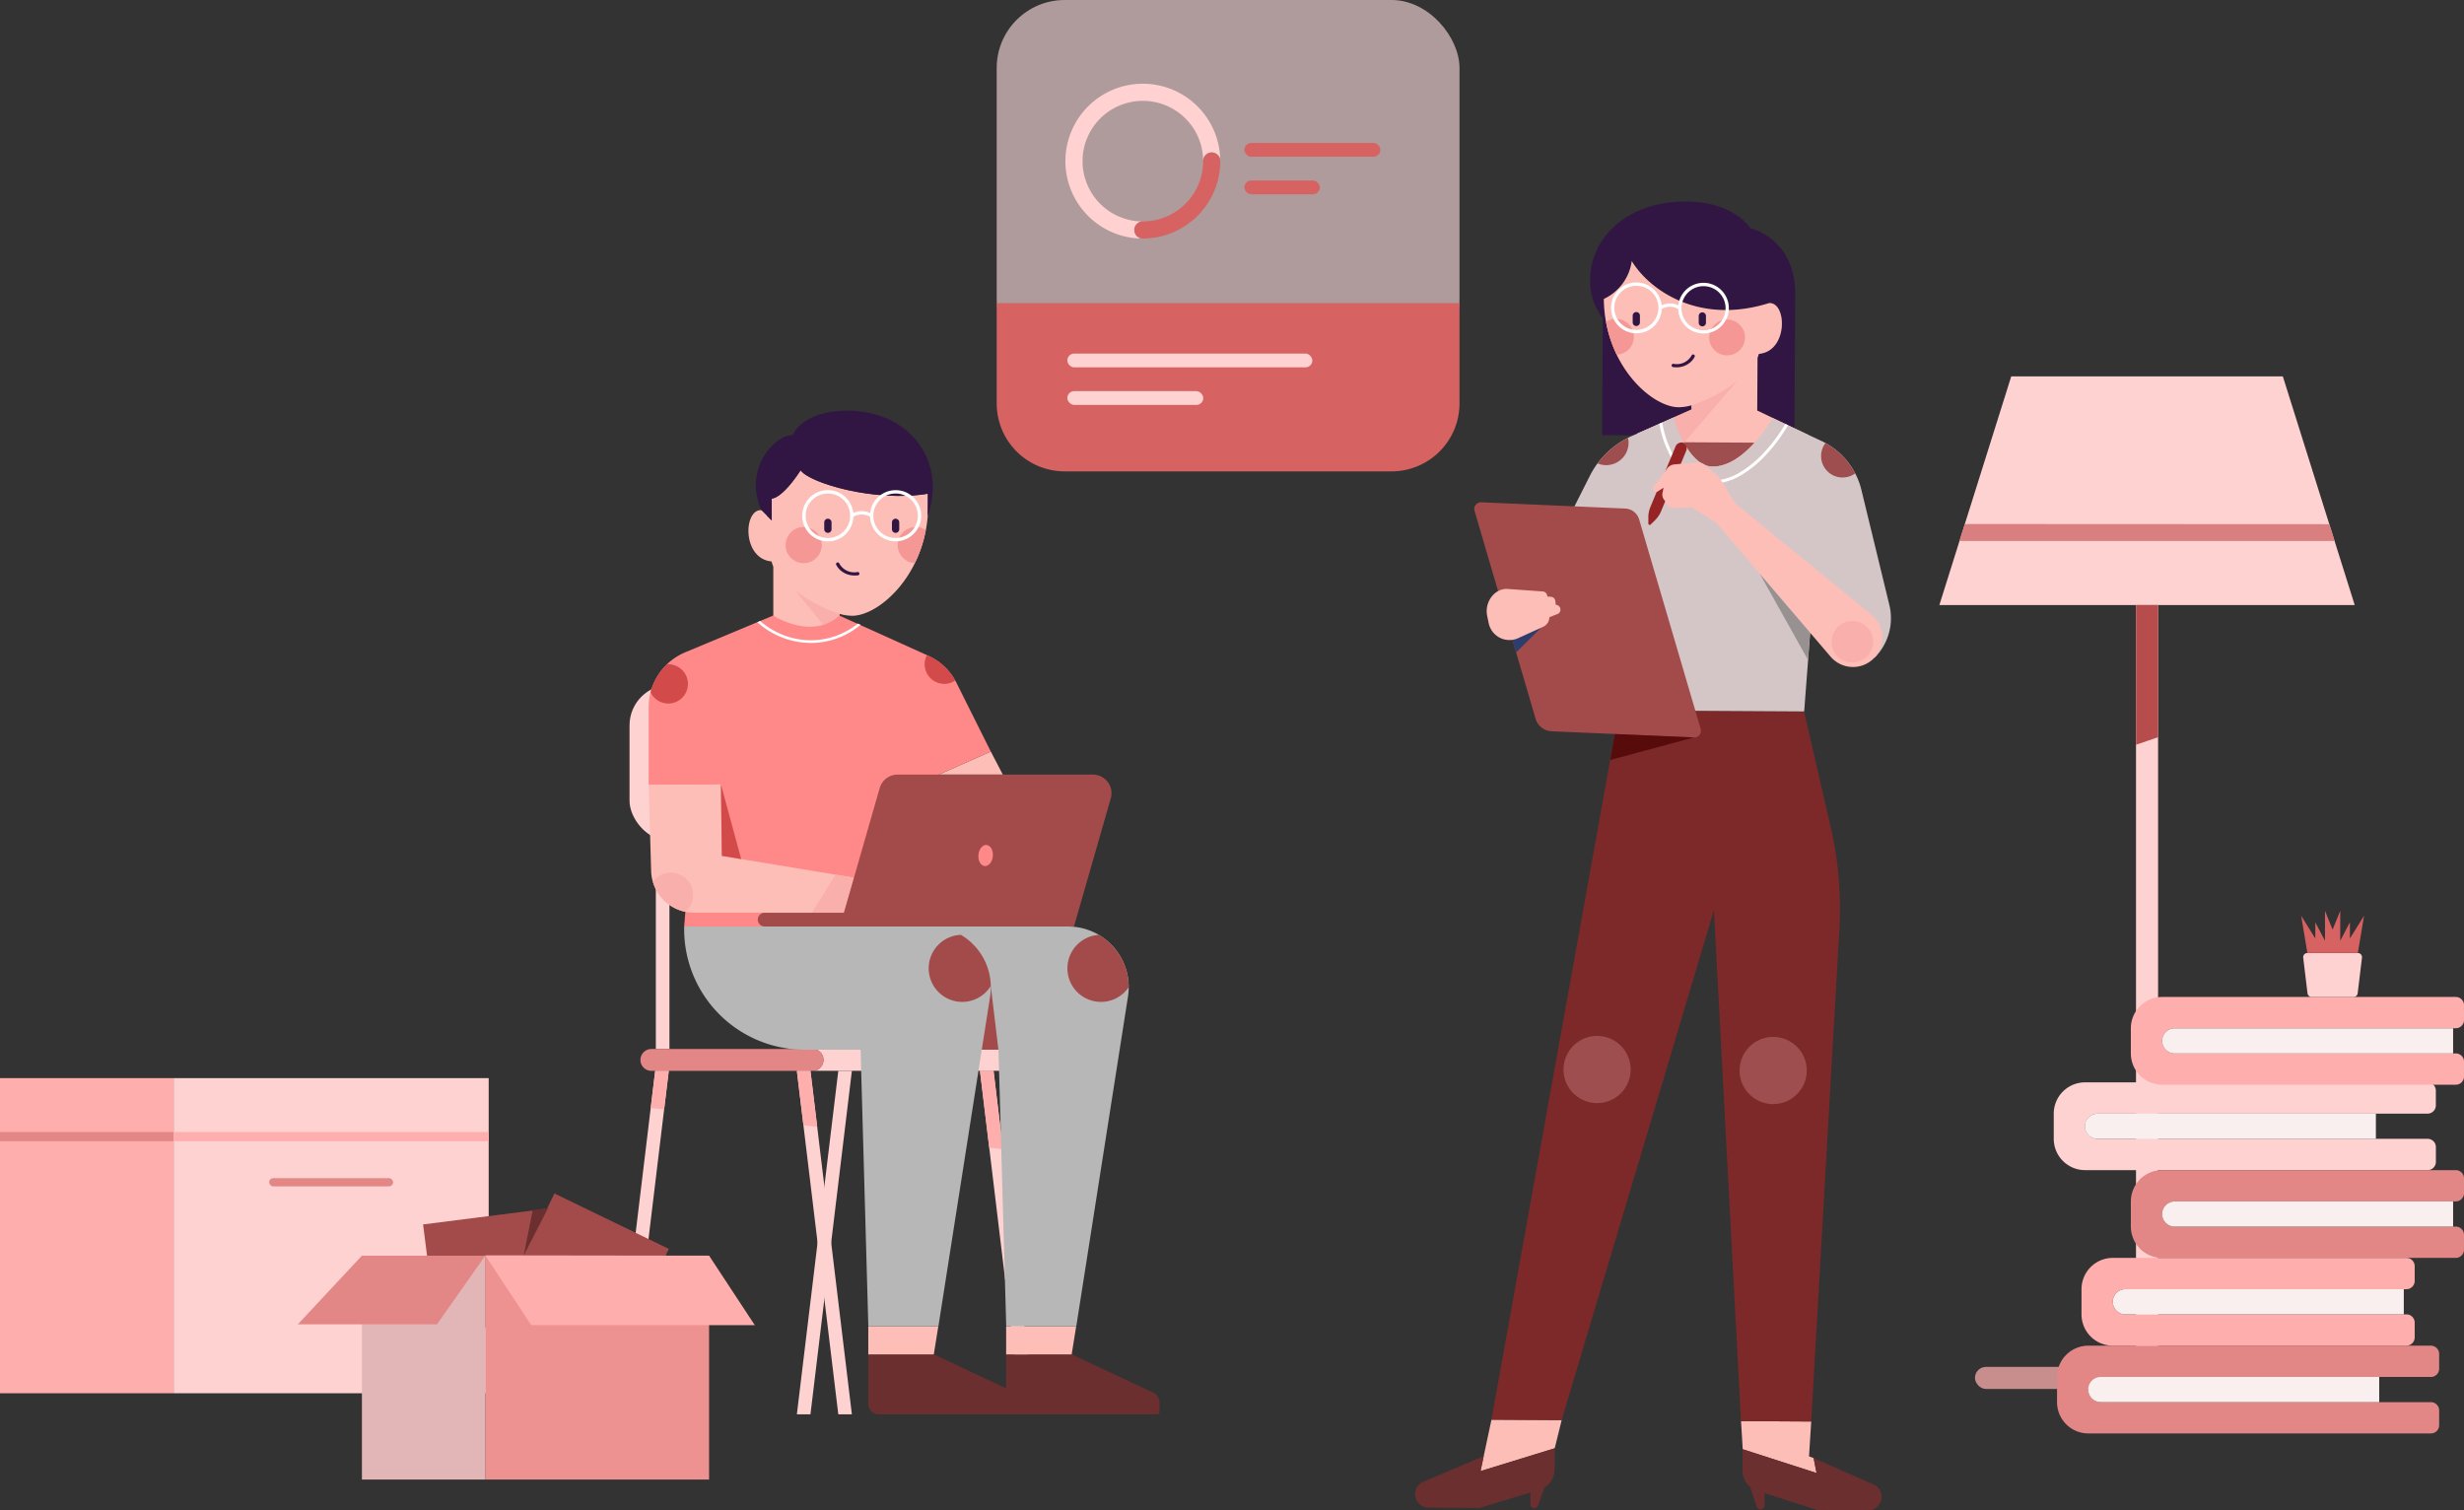 <svg xmlns="http://www.w3.org/2000/svg" id="Grupo_767" width="228.83" height="140.257" viewBox="0 0 228.83 140.257">
    <rect x="0" y="0" width="228.83" height="140.257" fill="#333333" stroke="none"/>
    <defs>
        <style>
            .cls-2{fill:#d76262}.cls-3{fill:#ffd2d2}.cls-4{fill:none}.cls-6{fill:#311643}.cls-7{fill:#fcbeb7}.cls-8{fill:#f9afab}.cls-9{fill:#f49795}.cls-10{fill:#fff}.cls-11{fill:#6c2f2f}.cls-13{fill:#9e4e4e}.cls-15{fill:#a34a4a}.cls-20{fill:#e28686}.cls-21{fill:#ffaeae}.cls-22{fill:#aec3ff}.cls-24{fill:#ff8989}.cls-25{fill:#b7b7b7}.cls-26{fill:#d34a4a}.cls-30{fill:#faefef}
        </style>
    </defs>
    <g id="Grupo_766" transform="translate(92.562)">
        <rect id="Rectángulo_166" width="42.981" height="34.114" fill="#af9b9b" rx="6.312"/>
        <path id="Rectángulo_167" d="M0 0h42.981v9.311a6.312 6.312 0 0 1-6.312 6.312H6.312A6.312 6.312 0 0 1 0 9.311V0z" class="cls-2" transform="translate(0 28.151)"/>
        <rect id="Rectángulo_168" width="22.758" height="1.279" class="cls-3" rx=".639" transform="translate(6.559 32.835)"/>
        <rect id="Rectángulo_169" width="12.627" height="1.279" class="cls-3" rx=".639" transform="translate(6.559 36.323)"/>
        <rect id="Rectángulo_170" width="12.627" height="1.279" class="cls-2" rx=".639" transform="translate(23.004 13.276)"/>
        <rect id="Rectángulo_171" width="7.006" height="1.279" class="cls-2" rx=".639" transform="translate(23.004 16.764)"/>
        <g id="Grupo_161" transform="translate(6.384 7.773)">
            <circle id="Elipse_59" cx="5.602" cy="5.602" r="5.602" class="cls-4" transform="translate(1.588 1.588)"/>
            <path id="Trazado_470" fill="#ffd1d1" d="M630.485 3229.061a.793.793 0 0 1 .794-.793 5.6 5.6 0 1 1 5.6-5.6.794.794 0 1 1 1.587 0 7.19 7.19 0 1 0-7.19 7.189.794.794 0 0 1-.791-.796z" transform="translate(-624.089 -3215.475)"/>
            <path id="Trazado_471" d="M648.351 3232.547a.794.794 0 0 0-.794.794 5.609 5.609 0 0 1-5.6 5.6.794.794 0 1 0 0 1.588 7.2 7.2 0 0 0 7.19-7.19.794.794 0 0 0-.796-.792z" class="cls-2" transform="translate(-634.765 -3226.151)"/>
        </g>
    </g>
    <g id="Grupo_397" transform="translate(0 18.717)">
        <g id="Grupo_387" transform="translate(131.421)">
            <g id="Grupo_251" transform="translate(16.257)">
                <path id="Trazado_720" d="M1534.266 4008.345l-.062 10.851 5.531.032 5.088.029h.351l6.89.039.074-13.175c.03-5.21-4.157-6.14-4.157-6.14s-1.51-2.457-5.946-2.482c-5.337-.031-8.915 3.219-8.938 7.255a5.613 5.613 0 0 0 1.169 3.591zm.1-1.8a4.547 4.547 0 0 0 2.593-3.524c1.471 2.465 5.99 6.027 12.753 3.907a.4.4 0 0 1 .064-.005c1.606.01 1.693 4.476-1.011 4.719-.041.131-.082.255-.125.371l-.041 7.263-6.1-.035.016-2.823a4.5 4.5 0 0 1-1.206.182c-2.517-.013-6.878-3.927-6.943-10.055z" class="cls-6" transform="translate(-1533.096 -3997.501)"/>
                <path id="Trazado_721" d="M1544.628 4025.984v-.389a4.526 4.526 0 0 1-1.206.182c-2.521-.015-6.882-3.929-6.947-10.057a4.546 4.546 0 0 0 2.593-3.523c1.471 2.465 5.991 6.027 12.753 3.908a.458.458 0 0 1 .064 0c1.606.009 1.693 4.476-1.011 4.719q-.061.2-.125.372l-.028 4.885 4.761 2.278-.034 5.892-15.865-.09.034-5.948 5.008-2.223z" class="cls-7" transform="translate(-1535.207 -4006.676)"/>
                <path id="Trazado_722" d="M1544.754 4052.7l.034-5.948 5.008-2.223v-.389a13.818 13.818 0 0 0 4.21-2.241z" class="cls-8" transform="translate(-1540.375 -4025.22)"/>
                <circle id="Elipse_88" cx="1.663" cy="1.663" r="1.663" class="cls-9" transform="translate(11.052 10.957)"/>
                <path id="Trazado_723" d="M1537.014 4026.789a11.847 11.847 0 0 0 .993 3.046 1.663 1.663 0 1 0-.993-3.046z" class="cls-9" transform="translate(-1535.542 -4015.613)"/>
                <g id="Grupo_246" transform="translate(1.61 7.188)">
                    <circle id="Elipse_89" cx="2.048" cy="2.048" r="2.048" class="cls-4" transform="matrix(.388 -.922 .922 .388 0 3.776)"/>
                    <circle id="Elipse_90" cx="2.048" cy="2.048" r="2.048" class="cls-4" transform="rotate(-67.18 5.985 -2.789)"/>
                    <path id="Trazado_724" d="M1538.249 4019.846a2.356 2.356 0 0 0 4.71.116 1.523 1.523 0 0 1 1.527.007 2.353 2.353 0 1 0 .013-.34 1.81 1.81 0 0 0-1.55-.007 2.356 2.356 0 0 0-4.7.225zm6.544.037a2.048 2.048 0 1 1 2.037 2.06 2.05 2.05 0 0 1-2.037-2.059zm-6.235-.036a2.048 2.048 0 1 1 2.036 2.06 2.05 2.05 0 0 1-2.037-2.059z" class="cls-10" transform="translate(-1537.923 -4017.177)"/>
                </g>
                <g id="Grupo_249" transform="translate(3.947 10.258)">
                    <g id="Grupo_247">
                        <path id="Trazado_725" d="M1543.937 4026.109a.337.337 0 0 0 .339-.334v-.628a.336.336 0 1 0-.672 0v.629a.336.336 0 0 0 .333.333z" class="cls-6" transform="translate(-1543.602 -4024.808)"/>
                    </g>
                    <g id="Grupo_248" transform="translate(6.135 .035)">
                        <path id="Trazado_726" d="M1560.268 4026.2a.336.336 0 0 0 .338-.334v-.628a.336.336 0 0 0-.673 0v.628a.336.336 0 0 0 .335.334z" class="cls-6" transform="translate(-1559.934 -4024.903)"/>
                    </g>
                </g>
                <g id="Grupo_250" transform="translate(7.564 14.199)">
                    <path id="Trazado_727" d="M1553.66 4036.493a1.923 1.923 0 0 0 1.259-.424 1.717 1.717 0 0 0 .45-.551.154.154 0 0 0-.28-.129 1.571 1.571 0 0 1-1.687.779.154.154 0 0 0-.037.306 2.511 2.511 0 0 0 .295.019z" class="cls-6" transform="translate(-1553.23 -4035.299)"/>
                </g>
            </g>
            <path id="Trazado_728" d="M1513.527 4298.675l-.646 2.618-6.891 2.121 1.017-4.776z" class="cls-7" transform="translate(-1499.916 -4185.515)"/>
            <path id="Trazado_729" d="M1576.91 4299.026l-.206 3.237.428.161.275 1.388-6.859-2.2-.157-2.623z" class="cls-7" transform="translate(-1540.123 -4185.734)"/>
            <path id="Trazado_730" d="M1490.583 4308.814l5.606-2.372-.295 1.384 6.891-2.121-.011 1.971a1.97 1.97 0 0 1-.942 1.668l-.6 1.688a.364.364 0 0 1-.708-.124l.006-1.1-4.71 1.438-4.756-.027a1.252 1.252 0 0 1-1.245-1.26 1.251 1.251 0 0 1 .764-1.145z" class="cls-11" transform="translate(-1489.819 -4189.928)"/>
            <path id="Trazado_731" d="M1570.761 4307.891l.017-1.971 6.86 2.22-.275-1.389 5.571 2.453a1.252 1.252 0 0 1 .747 1.157 1.252 1.252 0 0 1-1.263 1.241l-4.756-.042-4.852-1.56-.01 1.152a.365.365 0 0 1-.71.114l-.631-1.856a1.967 1.967 0 0 1-.698-1.519z" class="cls-11" transform="translate(-1540.355 -4190.061)"/>
            <path id="Trazado_732" fill="#7d2929" d="M1537.728 4123.393l2.476 10.758a33.676 33.676 0 0 1 .8 9.482l-2.615 45.7-6.52-.038-2.514-47.456-14.142 47.361-6.52-.038 11.856-65.868z" transform="translate(-1501.605 -4076.04)"/>
            <g id="Grupo_252" transform="translate(14.788 20.043)">
                <path id="Trazado_733" d="M1558.877 4059.266c-1.158-.007-2.077-1.127-2.7-2.26l6.6.038c-1.006 1.12-2.391 2.23-3.9 2.222z" class="cls-13" transform="translate(-1546.041 -4054.696)"/>
                <path id="Trazado_734" fill="#d4c6c6" d="M1530.639 4056.259a7.935 7.935 0 0 1 3.871-3.669l3.928-1.735a8.25 8.25 0 0 0 .89 2.311c.618 1.132 1.538 2.253 2.7 2.259 1.508.009 2.894-1.1 3.907-2.222a14.236 14.236 0 0 0 1.673-2.285l4.534 2.132a6.773 6.773 0 0 1 3.7 4.532l2.6 10.7a5.184 5.184 0 0 1-1.347 4.863c-2.088-.747-6.007-2.3-6.007-2.3l-.558 7.318-17.175-.1-4.159-18.945z" transform="translate(-1529.186 -4050.855)"/>
            </g>
            <g id="Grupo_253" transform="translate(22.681 20.526)">
                <path id="Trazado_735" d="M1554.962 4057.833a5.632 5.632 0 0 0 2.893-.847 10.313 10.313 0 0 0 2.266-1.869 15.609 15.609 0 0 0 2.026-2.725l-.254-.12a15.2 15.2 0 0 1-1.98 2.658 10.008 10.008 0 0 1-2.2 1.815 5.352 5.352 0 0 1-2.747.807 3.442 3.442 0 0 1-2.276-.858 5.745 5.745 0 0 1-1.384-1.9 9.952 9.952 0 0 1-.841-2.658l-.265.117a9.655 9.655 0 0 0 .851 2.657 6.02 6.02 0 0 0 1.454 1.991 3.715 3.715 0 0 0 2.457.932z" class="cls-10" transform="translate(-1550.197 -4052.141)"/>
            </g>
            <circle id="Elipse_91" cx="3.121" cy="3.121" r="3.121" class="cls-13" transform="translate(13.78 77.482)"/>
            <circle id="Elipse_92" cx="3.121" cy="3.121" r="3.121" class="cls-13" transform="translate(30.131 77.575)"/>
            <path id="Trazado_736" d="M1590.187 4058.4a1.993 1.993 0 0 0 3.165 1.624 6.77 6.77 0 0 0-2.757-2.821 1.983 1.983 0 0 0-.408 1.197z" class="cls-13" transform="translate(-1552.484 -4034.778)"/>
            <path id="Trazado_737" d="M1524.841 4093.694l-13.214-.574a1.624 1.624 0 0 1-1.488-1.165l-5.669-19.3a.623.623 0 0 1 .625-.8l13.363.581a1.415 1.415 0 0 1 1.3 1.016l5.711 19.438a.623.623 0 0 1-.628.804z" class="cls-15" transform="translate(-1498.951 -4043.927)"/>
            <path id="Trazado_738" fill="#2f3d6c" d="M1516.47 4102.834l-2.326 2.3-.387-1.317z" transform="translate(-1504.765 -4063.265)"/>
            <path id="Trazado_739" d="M1509.381 4093.251l3.331.239a.465.465 0 0 1 .431.471l.331.022a.446.446 0 0 1 .414.4l.039.346a.447.447 0 0 1 .438.455.446.446 0 0 1-.284.408l-.747.292a.972.972 0 0 1-.569.883l-2.325 1.059a1.959 1.959 0 0 1-1.08.159 1.968 1.968 0 0 1-1.662-1.549l-.14-.676a2.182 2.182 0 0 1 .609-2 1.752 1.752 0 0 1 1.214-.509z" class="cls-7" transform="translate(-1500.866 -4057.282)"/>
            <path id="Trazado_740" fill="#972424" d="M1550.964 4057.876l-2.306 5.545a2.513 2.513 0 0 1-.552.825l-.407.4a.127.127 0 0 1-.226-.094v-.571a2.512 2.512 0 0 1 .2-.973l2.306-5.545a.609.609 0 0 1 .75-.4.609.609 0 0 1 .235.813z" transform="translate(-1525.814 -4034.665)"/>
            <path id="Trazado_741" d="M1548.666 4064.275l1.258-1.713a.95.95 0 0 1 .685-.383l2.094-.177a1.046 1.046 0 0 1 .783.258l1.085.953a1.9 1.9 0 0 1 .393.482l1.326 2.131 12.628 10.322a2.731 2.731 0 0 1 .216 4.032 2.731 2.731 0 0 1-4.021-.143l-10.642-12.452-2.245-1.4-1.663.047a.8.8 0 0 1-.805-.634l-.09-.109a.8.8 0 0 1-.169-.675l.1-.468-.539.344a.29.29 0 0 1-.39-.417z" class="cls-7" transform="translate(-1526.525 -4037.77)"/>
            <path id="Trazado_742" fill="#989191" d="M1579.713 4095.006l-4.663-5.457 4.47 7.987z" transform="translate(-1543.033 -4054.971)"/>
            <path id="Trazado_743" fill="#580b0b" d="M1545.823 4129.453l-7.772 2.093.434-2.412z" transform="translate(-1519.932 -4079.686)"/>
            <path id="Trazado_744" d="M1534.915 4058.28a2.075 2.075 0 0 0 2.829-2.376 7.932 7.932 0 0 0-2.829 2.376z" class="cls-13" transform="translate(-1517.975 -4033.964)"/>
            <circle id="Elipse_93" cx="1.928" cy="1.928" r="1.928" class="cls-8" transform="translate(38.675 38.95)"/>
        </g>
        <g id="Grupo_388" transform="translate(56.999 19.416)">
            <g id="Grupo_8" transform="translate(0 25.464)">
                <path id="Trazado_23" d="M1101.083 686.4l-3.848 31.9h-1.262l3.848-31.9z" class="cls-3" transform="translate(-1078.968 -650.553)"/>
                <path id="Trazado_24" d="M1055.816 686.4l-.433 3.588-3.415 28.314h-1.262l3.432-28.454.416-3.448z" class="cls-3" transform="translate(-1050.706 -650.553)"/>
                <path id="Trazado_25" d="M1101.083 718.3h-1.262l-.532-4.412-.631-5.231-2.076-17.208-.609-5.051h1.262l.627 5.2 1.427 11.831.631 5.231z" class="cls-3" transform="translate(-1078.968 -650.553)"/>
                <path id="Trazado_26" d="M1146.35 718.3h-1.262l-2.987-24.761-.861-7.141h1.262l.878 7.278z" class="cls-3" transform="translate(-1107.23 -650.553)"/>
                <g id="Grupo_7" transform="translate(3.909 14.522)">
                    <path id="Rectángulo_1" d="M0 0H1.262V19.297H0z" class="cls-3"/>
                    <path id="Rectángulo_2" d="M0 0H1.262V19.297H0z" class="cls-3" transform="translate(17.149)"/>
                </g>
                <path id="Trazado_27" d="M1117.191 681h-17.34a1.014 1.014 0 0 1 1.014 1.014 1.014 1.014 0 0 1-1.014 1.014h17.34a1.014 1.014 0 0 0 1.014-1.014 1.014 1.014 0 0 0-1.014-1.014z" class="cls-3" transform="translate(-1081.39 -647.182)"/>
                <path id="Trazado_28" d="M1074.3 682.016a1.014 1.014 0 0 0-1.014-1.014h-14.972a1.014 1.014 0 0 0-1.014 1.014 1.014 1.014 0 0 0 1.014 1.014h14.972a1.014 1.014 0 0 0 1.014-1.014z" class="cls-20" transform="translate(-1054.821 -647.182)"/>
                <rect id="Rectángulo_3" width="23.3" height="14.522" class="cls-3" rx="3.763" transform="translate(1.465)"/>
                <path id="Trazado_29" d="M1061.52 686.4l-.433 3.588-1.245-.14.416-3.447z" class="cls-21" transform="translate(-1056.41 -650.553)"/>
                <path id="Trazado_30" d="M1097.235 686.4l.627 5.2-1.28-.144-.609-5.051z" class="cls-21" transform="translate(-1078.968 -650.553)"/>
                <path id="Trazado_31" d="M1143.38 693.679l-1.279-.138-.861-7.14h1.262z" class="cls-21" transform="translate(-1107.231 -650.553)"/>
                <path id="Trazado_32" d="M1061.113 629.632h1.262v2.668l-1.262-.14z" class="cls-22" transform="translate(-1057.203 -615.109)"/>
                <path id="Trazado_33" d="M1108.027 629.632v4.568l-1.262-.14v-4.424z" class="cls-22" transform="translate(-1085.706 -615.109)"/>
            </g>
            <g id="Grupo_16" transform="translate(3.241)">
                <g id="Grupo_14" transform="translate(9.265)">
                    <g id="Grupo_9" transform="translate(0 5.539)">
                        <path id="Trazado_34" d="M1100.661 540.108c-4.917.82-11.044-1.01-11.812-2.176-1.78 2.713-2.685 2.628-2.685 2.628v2.034l-.4-.4c-.124-.281-.321-.559-.615-.559-1.619 0-1.732 4.5.993 4.764.054.176.109.341.166.491v7.21h6.146v-2.835a4.49 4.49 0 0 0 1.173.179c2.423 0 6.552-3.563 7.021-9.247.026-1.077.013-2.089.013-2.089z" class="cls-7" transform="translate(-1083.997 -537.932)"/>
                    </g>
                    <path id="Trazado_35" d="M1094.351 523.187c-4.239 0-5.087 2.261-5.087 2.261-1.808 0-4.578 3.307-2.911 6.98l.008.008.952.952v-2.034s.9.085 2.685-2.628c.768 1.165 6.9 3 11.812 2.176 0 0 .013 1.012-.015 2.085 1.838-5.31-1.848-9.8-7.444-9.8z" class="cls-6" transform="translate(-1085.148 -523.187)"/>
                    <g id="Grupo_10" transform="translate(7.042 10.04)">
                        <path id="Trazado_36" d="M1103.081 551.224a.339.339 0 0 1-.339-.339v-.634a.339.339 0 0 1 .678 0v.634a.339.339 0 0 1-.339.339z" class="cls-6" transform="translate(-1102.742 -549.913)"/>
                    </g>
                    <g id="Grupo_11" transform="translate(13.329 10.04)">
                        <path id="Trazado_37" d="M1119.819 551.224a.339.339 0 0 1-.339-.339v-.634a.339.339 0 0 1 .679 0v.634a.339.339 0 0 1-.34.339z" class="cls-6" transform="translate(-1119.48 -549.913)"/>
                    </g>
                    <g id="Grupo_12" transform="translate(8.142 14.097)">
                        <path id="Trazado_38" d="M1107.4 561.925a1.938 1.938 0 0 1-1.267-.435 1.727 1.727 0 0 1-.451-.558.155.155 0 0 1 .283-.128 1.585 1.585 0 0 0 1.7.8.155.155 0 1 1 .036.309 2.591 2.591 0 0 1-.301.012z" class="cls-6" transform="translate(-1105.672 -560.713)"/>
                    </g>
                    <circle id="Elipse_2" cx="1.677" cy="1.677" r="1.677" class="cls-9" transform="translate(3.453 10.809)"/>
                    <path id="Trazado_39" d="M1123.512 552.246a11.961 11.961 0 0 1-1.019 3.067 1.677 1.677 0 1 1 1.019-3.067z" class="cls-9" transform="translate(-1107.038 -541.153)"/>
                    <g id="Grupo_13" transform="translate(5.005 7.386)">
                        <circle id="Elipse_3" cx="2.065" cy="2.065" r="2.065" class="cls-4" transform="translate(.311 .311)"/>
                        <circle id="Elipse_4" cx="2.065" cy="2.065" r="2.065" class="cls-4" transform="rotate(-9.217 7.29 -38.707)"/>
                        <path id="Trazado_40" d="M1105.984 542.85a2.38 2.38 0 0 0-2.363 2.122 1.826 1.826 0 0 0-1.563 0 2.38 2.38 0 1 0 .012.343 1.552 1.552 0 0 1 1.54 0 2.376 2.376 0 1 0 2.374-2.466zm-6.288 4.441a2.065 2.065 0 1 1 2.065-2.065 2.067 2.067 0 0 1-2.061 2.065zm6.288 0a2.065 2.065 0 1 1 2.065-2.065 2.068 2.068 0 0 1-2.065 2.065z" class="cls-10" transform="translate(-1097.32 -542.85)"/>
                    </g>
                    <path id="Trazado_41" d="M1099.588 572.577v-2.835a13.68 13.68 0 0 1-4.162-2.21z" class="cls-8" transform="translate(-1091.133 -550.874)"/>
                </g>
                <path id="Trazado_42" fill="#ebedf4" d="M1148.839 692.934l-1.283-.176-1.215-10.076h1.262z" transform="translate(-1113.656 -622.767)"/>
                <path id="Trazado_44" d="M1135.9 607.473l1.115 2.137h-5.941z" class="cls-7" transform="translate(-1104.123 -575.811)"/>
                <path id="Trazado_45" d="M1113.628 756.493v4.6a.972.972 0 0 0 .971.971h13.048a.225.225 0 0 0 .225-.225v-.848a1.046 1.046 0 0 0-.61-.951l-7.545-3.548z" class="cls-11" transform="translate(-1093.232 -668.851)"/>
                <path id="Trazado_46" d="M1113.629 749.526v2.617h6.085l.421-2.617z" class="cls-7" transform="translate(-1093.232 -664.501)"/>
                <path id="Trazado_47" d="M1077.042 573.845l8.262 3.732a5.418 5.418 0 0 1 2.617 2.518l3.187 6.383-4.826 2.137.4 14.109h-24.049l1.05-13.178-4.349.028v-7.21a5.535 5.535 0 0 1 3.4-5.108l8.171-3.412s3.571 2.343 6.137.001z" class="cls-24" transform="translate(-1059.333 -554.815)"/>
                <g id="Grupo_15" transform="translate(10.095 19.537)">
                    <path id="Trazado_48" d="M1095.54 575.435a6.961 6.961 0 0 1-4.4 1.55 7.157 7.157 0 0 1-4.673-1.79l-.263.11a7.464 7.464 0 0 0 4.935 1.928 7.207 7.207 0 0 0 4.656-1.688z" class="cls-10" transform="translate(-1086.205 -575.196)"/>
                </g>
                <path id="Trazado_49" d="M1147.715 756.493v4.6a.971.971 0 0 0 .971.971h13.048a.225.225 0 0 0 .225-.225v-.848a1.045 1.045 0 0 0-.611-.951l-7.545-3.548z" class="cls-11" transform="translate(-1114.514 -668.851)"/>
                <path id="Trazado_50" d="M1147.715 749.526v2.617h6.085l.421-2.617z" class="cls-7" transform="translate(-1114.514 -664.501)"/>
                <path id="Trazado_51" d="M1102.2 650.721v.246a11.184 11.184 0 0 0 11.184 11.192h5.2l.719 25.678h6.509l4.8-30.616a5.628 5.628 0 0 0-5.56-6.5z" class="cls-25" transform="translate(-1086.096 -602.812)"/>
                <path id="Trazado_52" d="M1168.55 657.651a3.116 3.116 0 1 1-2.776-4.867 5.634 5.634 0 0 1 2.776 4.867z" class="cls-15" transform="translate(-1123.971 -604.1)"/>
                <path id="Trazado_53" d="M1138.009 665.419l.708 5.917h-4.263z" class="cls-15" transform="translate(-1106.235 -611.989)"/>
                <path id="Trazado_54" d="M1068.113 650.721v.246a11.184 11.184 0 0 0 11.184 11.192h5.2l.719 25.678h6.51l4.8-30.616a5.628 5.628 0 0 0-5.56-6.5z" class="cls-25" transform="translate(-1064.815 -602.812)"/>
                <path id="Trazado_55" d="M1059.333 615.645l.231 7.991a3.994 3.994 0 0 0 3.992 3.878h13.911l.934-3.254-12.27-2.022-.087-6.637z" class="cls-7" transform="translate(-1059.333 -580.886)"/>
                <path id="Trazado_56" d="M1064.108 639.462a2.058 2.058 0 0 1-.731 1.576 4 4 0 0 1-3-2.783 2.063 2.063 0 0 1 3.735 1.208z" class="cls-8" transform="translate(-1059.982 -594.495)"/>
                <path id="Trazado_57" d="M1077.2 615.6l1.884 6.933-1.8-.3-.087-6.637" class="cls-26" transform="translate(-1070.487 -580.886)"/>
                <path id="Trazado_58" d="M1101.885 637.9l-2.193 3.536h2.973l.934-3.253z" class="cls-8" transform="translate(-1084.531 -594.808)"/>
                <path id="Trazado_59" d="M1117.442 613.161H1099.3a1.728 1.728 0 0 0-1.661 1.252l-3.324 11.578h-7.355a.64.64 0 1 0 0 1.28h28.723l3.417-11.9a1.728 1.728 0 0 0-1.658-2.21z" class="cls-15" transform="translate(-1076.184 -579.362)"/>
                <path id="Trazado_60" d="M1134.332 657.524a3.116 3.116 0 1 1-2.782-4.75 5.637 5.637 0 0 1 2.782 4.75z" class="cls-15" transform="translate(-1102.558 -604.094)"/>
                <ellipse id="Elipse_5" cx=".983" cy=".673" class="cls-24" rx=".983" ry=".673" transform="rotate(-84.95 38.335 4.44)"/>
                <path id="Trazado_61" d="M1063.277 587.706a1.825 1.825 0 0 1-3.472.785 5.534 5.534 0 0 1 1.526-2.605h.122a1.825 1.825 0 0 1 1.824 1.82z" class="cls-26" transform="translate(-1059.628 -562.33)"/>
                <path id="Trazado_62" d="M1130.412 585.986a1.824 1.824 0 0 1-2.633-2.362l.129.058a5.417 5.417 0 0 1 2.504 2.304z" class="cls-26" transform="translate(-1101.937 -560.921)"/>
            </g>
        </g>
        <g id="Grupo_391" transform="translate(180.109 16.236)">
            <g id="Grupo_389">
                <path id="Rectángulo_243" d="M0 0H2.05V70.751H0z" class="cls-3" transform="translate(18.261 21.233)"/>
                <rect id="Rectángulo_244" width="31.964" height="2.051" fill="#c88e8e" rx="1.025" transform="translate(3.304 91.984)"/>
                <path id="Trazado_745" d="M1646 4091.955h-38.573l6.675-21.233h25.224z" class="cls-3" transform="translate(-1607.429 -4070.721)"/>
                <path id="Trazado_746" fill="#b74c4c" d="M1658.091 4127.245v12.276l-2.05.7v-12.973z" transform="translate(-1637.78 -4106.012)"/>
                <path id="Trazado_747" fill="#d97f7f" d="M1612.9 4107.221l33.849.016.49 1.56H1612.4z" transform="translate(-1610.535 -4093.51)"/>
            </g>
            <g id="Grupo_390" transform="translate(10.617 49.627)">
                <path id="Trazado_567" d="M1671 2941.478v-1.371a.768.768 0 0 0-.768-.767h-31.814a2.906 2.906 0 0 0-2.906 2.906v2.338a2.906 2.906 0 0 0 2.906 2.906h31.814a.767.767 0 0 0 .768-.767v-1.371a.768.768 0 0 0-.768-.768h-30.645a1.169 1.169 0 0 1-1.169-1.169 1.169 1.169 0 0 1 1.169-1.169h30.645a.768.768 0 0 0 .768-.768z" class="cls-20" transform="translate(-1635.203 -2898.953)"/>
                <path id="Trazado_568" d="M1670.179 2876.386v-1.371a.768.768 0 0 0-.768-.768H1637.6a2.907 2.907 0 0 0-2.906 2.906v2.338a2.906 2.906 0 0 0 2.906 2.906h31.815a.767.767 0 0 0 .768-.768v-1.371a.768.768 0 0 0-.768-.768h-30.646a1.169 1.169 0 0 1-1.169-1.169 1.169 1.169 0 0 1 1.169-1.169h30.646a.768.768 0 0 0 .764-.766z" class="cls-3" transform="translate(-1634.69 -2858.313)"/>
                <path id="Trazado_569" d="M1672.506 2919.78v-1.371a.768.768 0 0 0-.768-.768h-27.268a2.907 2.907 0 0 0-2.907 2.906v2.338a2.906 2.906 0 0 0 2.907 2.906h27.268a.768.768 0 0 0 .768-.768v-1.371a.768.768 0 0 0-.768-.767h-26.1a1.169 1.169 0 0 1-1.169-1.169 1.169 1.169 0 0 1 1.169-1.169h26.1a.768.768 0 0 0 .768-.767z" class="cls-21" transform="translate(-1638.981 -2885.406)"/>
                <path id="Trazado_570" d="M1684.7 2855.278v-1.371a.768.768 0 0 0-.767-.768h-27.268a2.907 2.907 0 0 0-2.906 2.906v2.338a2.906 2.906 0 0 0 2.906 2.906h27.268a.767.767 0 0 0 .767-.767v-1.372a.767.767 0 0 0-.767-.768h-26.1a1.169 1.169 0 0 1-1.169-1.169 1.169 1.169 0 0 1 1.169-1.169h26.1a.768.768 0 0 0 .767-.766z" class="cls-21" transform="translate(-1646.593 -2845.135)"/>
                <path id="Trazado_571" d="M1676.325 2925.378v2.338h-25.856a1.169 1.169 0 0 1-1.169-1.169 1.169 1.169 0 0 1 1.169-1.169z" class="cls-30" transform="translate(-1643.812 -2890.237)"/>
                <path id="Trazado_572" d="M1670.246 2947.076v2.338h-25.856a1.169 1.169 0 0 1-1.169-1.169 1.169 1.169 0 0 1 1.169-1.169z" class="cls-30" transform="translate(-1640.016 -2903.783)"/>
                <path id="Trazado_573" d="M1669.425 2881.984v2.338h-25.856a1.169 1.169 0 0 1-1.169-1.169 1.169 1.169 0 0 1 1.169-1.169z" class="cls-30" transform="translate(-1639.504 -2863.144)"/>
                <path id="Trazado_574" d="M1688.517 2860.876v2.338h-25.856a1.169 1.169 0 0 1-1.169-1.169 1.169 1.169 0 0 1 1.169-1.169z" class="cls-30" transform="translate(-1651.424 -2849.965)"/>
                <path id="Trazado_575" d="M1684.7 2898.083v-1.371a.768.768 0 0 0-.767-.768h-27.268a2.907 2.907 0 0 0-2.906 2.906v2.338a2.907 2.907 0 0 0 2.906 2.906h27.268a.768.768 0 0 0 .767-.768v-1.371a.768.768 0 0 0-.767-.768h-26.1a1.169 1.169 0 0 1-1.169-1.169 1.169 1.169 0 0 1 1.169-1.169h26.1a.768.768 0 0 0 .767-.766z" class="cls-20" transform="translate(-1646.593 -2871.859)"/>
                <path id="Trazado_576" d="M1688.517 2903.681v2.338h-25.856a1.169 1.169 0 0 1-1.169-1.169 1.169 1.169 0 0 1 1.169-1.169z" class="cls-30" transform="translate(-1651.424 -2876.69)"/>
                <path id="Trazado_577" d="M1696.773 2842.275h4.684a.386.386 0 0 1 .383.432l-.4 3.31a.385.385 0 0 1-.383.339h-3.892a.385.385 0 0 1-.382-.339l-.4-3.31a.386.386 0 0 1 .39-.432z" class="cls-3" transform="translate(-1673.211 -2838.352)"/>
                <path id="Trazado_578" d="M1700.4 2834.4v-1.5l-.9 1.711v-2.779l-.708 1.75-.708-1.75v2.779l-.9-1.711v1.5l-1.312-2.11.578 3.461h4.684l.578-3.461z" class="cls-2" transform="translate(-1672.89 -2831.83)"/>
            </g>
        </g>
        <g id="Grupo_393" transform="translate(0 81.404)">
            <path id="Rectángulo_235" d="M0 0H29.265V29.265H0z" class="cls-3" transform="translate(16.12)"/>
            <path id="Rectángulo_236" d="M0 0H16.12V29.265H0z" class="cls-21"/>
            <path id="Rectángulo_237" d="M0 0H16.12V0.857H0z" class="cls-20" transform="translate(0 5.004)"/>
            <path id="Rectángulo_238" d="M0 0H29.265V0.857H0z" class="cls-21" transform="translate(16.12 5.004)"/>
            <rect id="Rectángulo_239" width="11.509" height=".762" class="cls-20" rx=".381" transform="translate(24.998 9.289)"/>
        </g>
        <g id="Grupo_392" transform="translate(27.662 92.114)">
            <path id="Rectángulo_197" d="M0 0H11.806V10.231H0z" class="cls-15" transform="rotate(25.84 11.911 51.933)"/>
            <path id="Rectángulo_198" d="M0 0H11.806V10.231H0z" class="cls-15" transform="rotate(-7.25 28.518 -90.343)"/>
            <path id="Trazado_1092" fill="#ee9191" d="M0 0h20.789v20.789H0z" transform="translate(17.401 5.779)"/>
            <path id="Rectángulo_200" fill="#e2b6b6" d="M0 0H11.452V20.789H0z" transform="translate(5.949 5.779)"/>
            <path id="Trazado_564" d="M1434.559 2913.846l-5.949 6.373h12.921l4.48-6.373z" class="cls-20" transform="translate(-1428.61 -2908.068)"/>
            <path id="Trazado_565" d="M1488.956 2913.807l4.246 6.455h-20.759l-4.276-6.485z" class="cls-21" transform="translate(-1450.765 -2908.029)"/>
            <path id="Trazado_566" d="M1477.127 2903.993l-.836 4.21 2.259-4.389z" class="cls-11" transform="translate(-1455.316 -2902.448)"/>
        </g>
    </g>
</svg>
